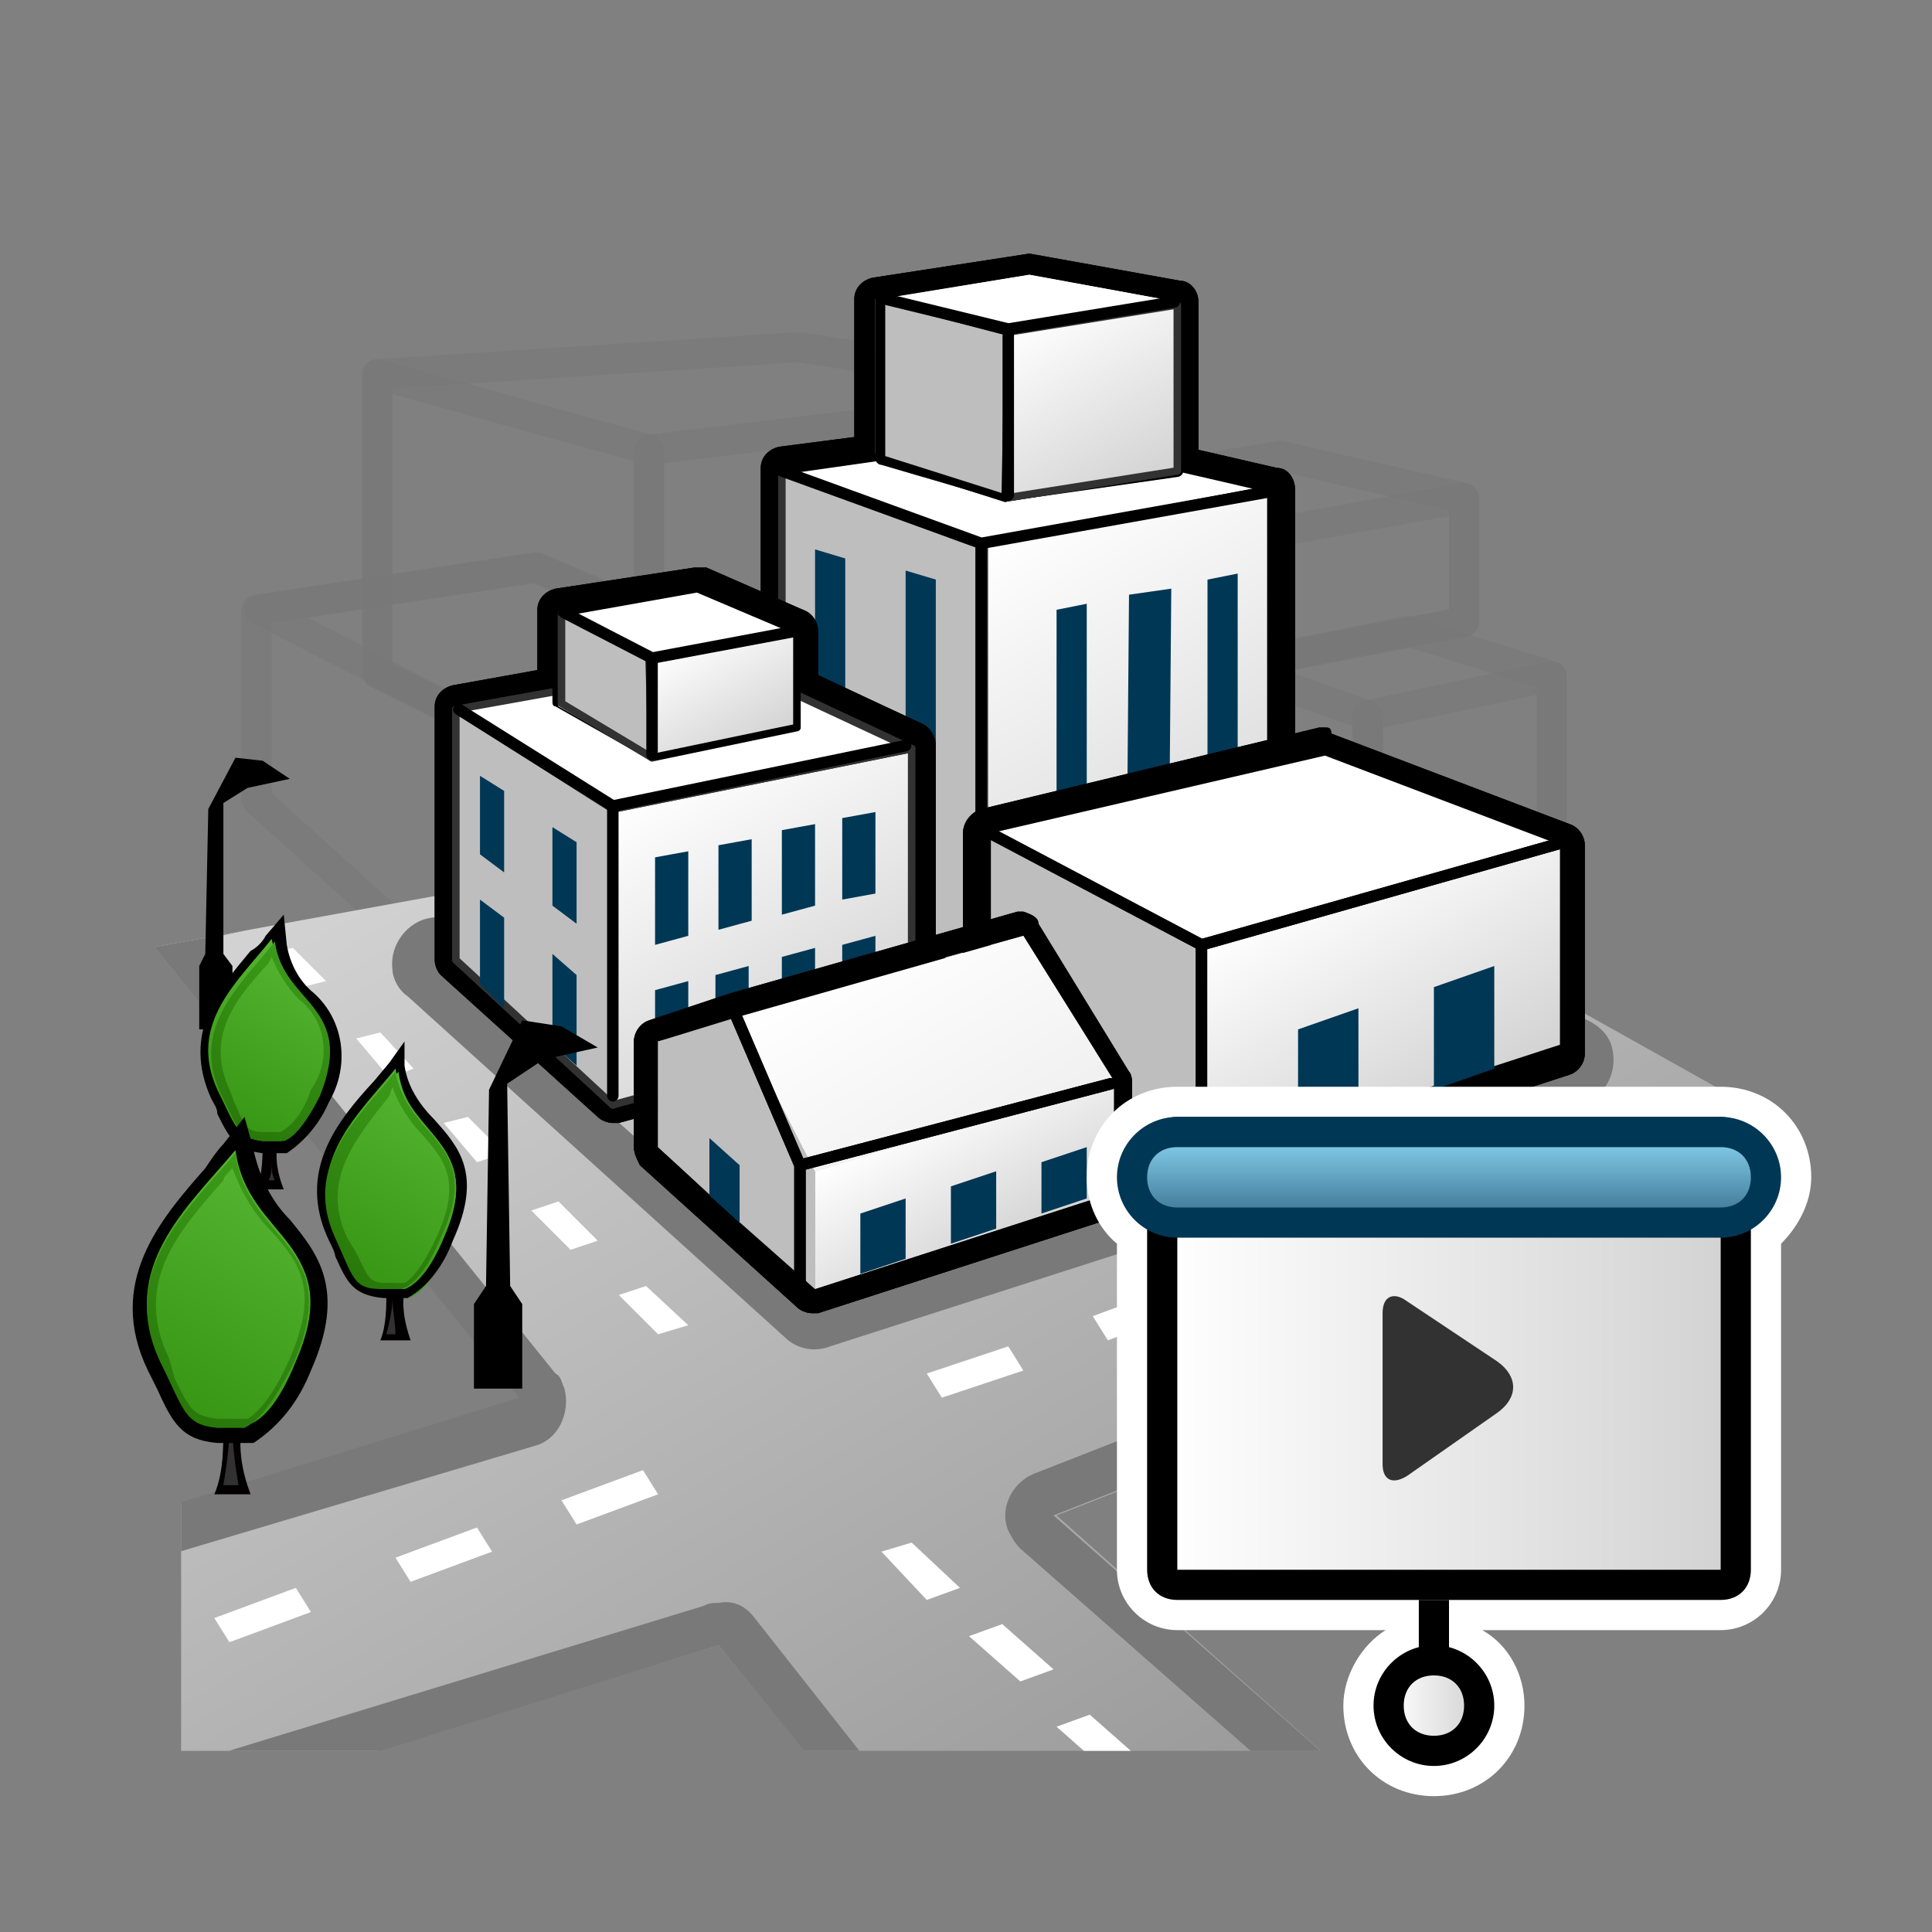 <?xml version="1.0" encoding="utf-8"?>
<!-- Generator: Adobe Illustrator 25.4.1, SVG Export Plug-In . SVG Version: 6.00 Build 0)  -->
<svg version="1.1" id="Calque_1" xmlns="http://www.w3.org/2000/svg" xmlns:xlink="http://www.w3.org/1999/xlink" x="0px" y="0px"
	 viewBox="0 0 64 64" style="enable-background:new 0 0 64 64;" xml:space="preserve">
<rect x="0" y="0" width="64" height="64" fill="#808080" stroke="none"/>
<style type="text/css">
	.st0{opacity:0.6;fill:none;stroke:#797979;stroke-linecap:round;stroke-linejoin:round;enable-background:new    ;}
	.st1{clip-path:url(#SVGID_00000046334694240877177990000004787909052949424773_);}
	.st2{fill:url(#SVGID_00000056412362727386860730000004082614903521208225_);}
	.st3{fill:#797979;}
	.st4{fill:#FFFFFF;}
	.st5{fill:url(#SVGID_00000024705281059076982480000011394776740752538543_);}
	.st6{fill:url(#SVGID_00000081629442200664039160000014822865864665636541_);}
	.st7{fill:url(#SVGID_00000163058084453607154310000000614327955927395247_);}
	.st8{fill:url(#SVGID_00000160879533140981911490000012195730111751944882_);}
	
		.st9{fill:url(#B_D-4_00000000212618103362713720000017455000961131790753_);stroke:#000000;stroke-width:0.25;stroke-linecap:round;stroke-linejoin:round;}
	
		.st10{fill:url(#B_G-4_00000120530479005727616450000005590815050911379385_);stroke:#323232;stroke-width:0.25;stroke-linecap:round;stroke-linejoin:round;}
	.st11{fill:#FFFFFF;stroke:#000000;stroke-width:0.25;stroke-linecap:round;stroke-linejoin:round;}
	.st12{fill:#003755;}
	.st13{fill:none;stroke:#000000;stroke-width:0.38;stroke-linecap:round;stroke-linejoin:round;}
	
		.st14{fill:url(#B_bOTTOM_00000008120215096911738280000009111746234068606852_);stroke:#323232;stroke-width:0.25;stroke-linecap:round;stroke-linejoin:round;}
	
		.st15{fill:url(#B_D-5_00000013180588538919817350000000860986849238440608_);stroke:#323232;stroke-width:0.25;stroke-linecap:round;stroke-linejoin:round;}
	
		.st16{fill:url(#B_G__00000034787138750508900390000011975900980137596313_);stroke:#000000;stroke-width:0.25;stroke-linecap:round;stroke-linejoin:round;}
	
		.st17{fill:url(#B_D-6_00000069361082535372895650000006024493180146635702_);stroke:#323232;stroke-width:0.25;stroke-linecap:round;stroke-linejoin:round;}
	
		.st18{fill:url(#B_G-5_00000088096542772909269240000017089851832772374177_);stroke:#323232;stroke-width:0.25;stroke-linecap:round;stroke-linejoin:round;}
	.st19{fill:#FFFFFF;stroke:#323232;stroke-width:0.25;stroke-linecap:round;stroke-linejoin:round;}
	
		.st20{fill:url(#B_D-7_00000049192138157631812150000012993280177221845141_);stroke:#000000;stroke-width:0.25;stroke-linecap:round;stroke-linejoin:round;}
	
		.st21{fill:url(#B_G-6_00000018221850099469220110000003885074151451177614_);stroke:#323232;stroke-width:0.25;stroke-linecap:round;stroke-linejoin:round;}
	.st22{fill:url(#SVGID_00000156577136202442409360000016426927370508904627_);}
	.st23{fill:url(#SVGID_00000020365764132374531300000006957184998822865293_);}
	
		.st24{fill:url(#B_D-8_00000039826280709076841310000012008583202945409687_);stroke:#000000;stroke-width:0.25;stroke-linecap:round;stroke-linejoin:round;}
	
		.st25{fill:url(#B_G-7_00000141438214205810306370000000768389966547791028_);stroke:#000000;stroke-width:0.25;stroke-linecap:round;stroke-linejoin:round;}
	.st26{fill:url(#SVGID_00000015351800565595450040000003650078337164597174_);}
	.st27{fill:url(#SVGID_00000137813883882011336890000015590635609622449554_);}
	.st28{fill:url(#B_top-6_00000043421584425228412110000000818750045748551321_);}
	.st29{fill:url(#SVGID_00000133527116809363117820000003726348445454104763_);}
	.st30{fill:url(#B_top-7_00000039843845633452135370000011694187578660078768_);}
	.st31{fill:#323232;}
	.st32{fill:#020000;}
	.st33{fill:url(#SVGID_00000053505406035176122920000007150322713838785464_);}
	.st34{fill:url(#SVGID_00000018221542417022249530000015458638982735528590_);}
	.st35{fill:url(#SVGID_00000121257565557096623580000006095044549531520932_);}
	.st36{fill:url(#SVGID_00000031887998956196424770000007203915329002124421_);}
	.st37{fill:url(#SVGID_00000114045393464096393180000010244734883739167935_);}
	.st38{fill:url(#SVGID_00000156575768953244196930000009737132241471712128_);}
	.st39{fill:url(#SVGID_00000089538473309362285500000005565152974571273376_);}
	.st40{fill:url(#SVGID_00000009562857988644374030000009689489811857662626_);}
	.st41{fill:url(#SVGID_00000033345382095728581100000003492025765347630994_);}
	.st42{fill:url(#SVGID_00000014619199689762787730000007331656862036993448_);}
	.st43{fill:url(#SVGID_00000181785482282568359500000005533558600308015272_);}
	.st44{fill:url(#SVGID_00000009555258867281527470000002229874595607599790_);}
	.st45{fill-rule:evenodd;clip-rule:evenodd;fill:#323232;}
</style>
<g id="Layer_14">
	<polygon id="B_contour" class="st0" points="51.4,22.4 51.4,29.6 45.4,31.1 40.8,28.9 40.8,22.1 46.6,20.9 	"/>
	<polygon id="B_D" class="st0" points="51.4,22.4 51.4,29.6 45.4,31.1 45.3,23.7 	"/>
	<polygon id="B_G" class="st0" points="45.4,31.1 40.8,28.9 40.8,22.1 45.3,23.7 	"/>
	<polygon id="B_contour-2" class="st0" points="25.5,22.1 25.5,30.5 15.7,33 8.5,26.5 8.5,20.2 17.7,18.8 	"/>
	<polygon id="B_top" class="st0" points="25.6,22.1 15.8,23.9 8.6,20.2 17.8,18.8 	"/>
	<polygon id="B_top-2" class="st0" points="25.4,22.1 15.5,23.9 15.5,33 25.3,30.6 	"/>
	<polygon id="B_contour-3" class="st0" points="36.5,13.1 36.5,24.1 21.7,26.8 12.5,22.3 12.5,12.4 26.5,11.5 	"/>
	<polygon id="B_D-2" class="st0" points="36.5,13.1 36.5,24.1 21.5,26.8 21.5,14.9 	"/>
	<polygon id="B_G-2" class="st0" points="21.5,26.8 12.5,22.3 12.5,12.4 21.5,14.9 	"/>
	<polygon id="B_contour-4" class="st0" points="48.5,16.5 48.5,20.6 38.7,22.5 33.5,20.5 33.5,16.6 42.4,15.1 	"/>
	<polygon id="B_D-3" class="st0" points="48.5,16.5 48.5,20.6 38.4,22.5 38.5,18.3 	"/>
	<polygon id="B_G-3" class="st0" points="38.5,22.5 33.5,20.5 33.5,16.6 38.6,18.3 	"/>
	<g id="SOL_">
		<g>
			<defs>
				<polygon id="SVGID_1_" points="58,58 6,58 6,43 0,32.3 22,28.3 41.1,26.2 45.3,26.2 50.4,32.4 57.9,36.6 				"/>
			</defs>
			<clipPath id="SVGID_00000116953413515206077840000007287796596319991465_">
				<use xlink:href="#SVGID_1_"  style="overflow:visible;"/>
			</clipPath>
			<g style="clip-path:url(#SVGID_00000116953413515206077840000007287796596319991465_);">
				
					<linearGradient id="SVGID_00000172435889209252968020000009588961714947574405_" gradientUnits="userSpaceOnUse" x1="21.57" y1="44.697" x2="45.347" y2="3.513" gradientTransform="matrix(1 0 0 -1 0 63.89)">
					<stop  offset="0" style="stop-color:#D7D7D7"/>
					<stop  offset="1" style="stop-color:#969696"/>
				</linearGradient>
				<polygon style="fill:url(#SVGID_00000172435889209252968020000009588961714947574405_);" points="23.8,54.5 6,60 2,51 
					17.3,46.4 3.6,29.5 38.8,22.4 70.5,36.2 35,50.2 46,60 28.6,60.4 				"/>
				<path class="st3" d="M48.5,28.7l18,7.5L34.3,48.8c-0.8,0.3-1.2,1.2-0.9,1.9c0.1,0.2,0.2,0.4,0.4,0.6l8.2,7.2l-12.9,0.3L25,53.6
					c-0.3-0.4-0.7-0.6-1.2-0.5c-0.2,0-0.3,0-0.5,0.1L4.3,59l-0.7-6.9l14.1-4.2c0.8-0.2,1.2-1.1,1-1.9c-0.1-0.2-0.1-0.4-0.3-0.5
					L6.8,31.1L17,29l-0.3,1.1l-2.4,0.3c-0.8,0.1-1.4,0.9-1.3,1.7c0,0.3,0.2,0.7,0.5,0.9L26,44.3c0.4,0.4,1,0.5,1.5,0.3l24.9-8
					c0.8-0.3,1.2-1.1,1-1.9c-0.1-0.4-0.4-0.7-0.8-0.9l-5.8-2.9L48.5,28.7 M48.1,26.9l-3.6,4.5l7.5,3.7l-24.9,8L14.6,31.9l3.4-0.5
					l1-4.4l-15,3l13.2,16.3L2,51l1,10l20.8-6.5l4.7,5.8L46,60l-11.1-9.8l35.7-14L48.1,26.9L48.1,26.9z"/>
				<path id="Ligne_2" class="st4" d="M35,57.2l1.1-0.4l1.7,1.5l-1.1,0.4L35,57.2z M8.9,31.6l0.8-0.2l1.1,1.1L10,32.7L8.9,31.6z
					 M11.8,34.4l0.8-0.2l1.1,1.2l-0.8,0.3L11.8,34.4z M14.7,37.2l0.8-0.2l1.2,1.2l-0.9,0.3L14.7,37.2z M17.6,40.1l0.9-0.3l1.3,1.3
					l-0.9,0.3L17.6,40.1z M20.5,42.9l0.9-0.3l1.4,1.3l-1,0.3L20.5,42.9z M29.2,51.4l1-0.3l1.6,1.5l-1.1,0.4L29.2,51.4z M32.1,54.2
					l1.1-0.4l1.7,1.5l-1.1,0.4L32.1,54.2z"/>
				<path id="LIGNE_1_h" class="st4" d="M13.6,52.4l-0.5-0.8l2.7-1l0.5,0.8L13.6,52.4z M19.1,50.5l-0.5-0.8l2.7-1l0.5,0.8L19.1,50.5
					z M31.2,46.3l-0.5-0.8l2.7-0.9l0.5,0.8L31.2,46.3z M36.7,44.4l-0.5-0.8l2.7-1l0.5,0.8L36.7,44.4z M42.3,42.5l-0.5-0.8l2.7-1
					l0.5,0.8L42.3,42.5z M47.8,40.6l-0.5-0.8l2.7-0.9l0.5,0.8L47.8,40.6z M53.3,38.7l-0.5-0.8l2.7-0.9l0.5,0.8L53.3,38.7z"/>
				<path id="LIGNE_1_h-2" class="st4" d="M7.6,54.4l-0.5-0.8l2.7-1l0.5,0.8L7.6,54.4z M47.3,40.7l-0.5-0.8l2.7-0.9l0.5,0.8
					L47.3,40.7z"/>
			</g>
		</g>
	</g>
	<g id="B_contour_ext_">
		
			<linearGradient id="SVGID_00000160905222804701431940000007805361241110629511_" gradientUnits="userSpaceOnUse" x1="28.84" y1="50.451" x2="39.791" y2="31.47" gradientTransform="matrix(1 0 0 -1 0 63.89)">
			<stop  offset="0" style="stop-color:#FFFFFF"/>
			<stop  offset="1" style="stop-color:#D2D2D2"/>
		</linearGradient>
		<path style="fill:url(#SVGID_00000160905222804701431940000007805361241110629511_);" d="M33,33.5c-0.1,0-0.1,0-0.2-0.1L25.7,29
			c-0.1-0.1-0.2-0.2-0.2-0.3V15.6c0-0.2,0.1-0.3,0.3-0.4l8.4-1.2h0.1l7.8,1.8c0.2,0,0.3,0.2,0.3,0.4v14.5c0,0.2-0.1,0.3-0.3,0.4
			l-9.1,2.5L33,33.5z"/>
		<path d="M34.3,14.4l7.8,1.8v14.4L33,33.1l-7.1-4.5V15.6L34.3,14.4 M34.3,13.7L34.3,13.7l-8.5,1.1c-0.4,0.1-0.6,0.4-0.6,0.7v13.1
			c0,0.3,0.1,0.5,0.4,0.6l7.1,4.5c0.1,0.1,0.3,0.1,0.4,0.1h0.2l9.1-2.5c0.3-0.1,0.6-0.4,0.5-0.7V16.2c0-0.3-0.2-0.7-0.6-0.7
			l-7.8-1.8L34.3,13.7L34.3,13.7z"/>
	</g>
	<g id="B_contour_ext_2">
		
			<linearGradient id="SVGID_00000170964599175695195650000016240823502542473869_" gradientUnits="userSpaceOnUse" x1="28.84" y1="50.451" x2="39.791" y2="31.47" gradientTransform="matrix(1 0 0 -1 0 63.89)">
			<stop  offset="0" style="stop-color:#FFFFFF"/>
			<stop  offset="1" style="stop-color:#D2D2D2"/>
		</linearGradient>
		<path style="fill:url(#SVGID_00000170964599175695195650000016240823502542473869_);" d="M33,33.5c-0.1,0-0.1,0-0.2-0.1L25.7,29
			c-0.1-0.1-0.2-0.2-0.2-0.3V15.6c0-0.2,0.1-0.3,0.3-0.4l8.4-1.2h0.1l7.8,1.8c0.2,0,0.3,0.2,0.3,0.4v14.5c0,0.2-0.1,0.3-0.3,0.4
			l-9.1,2.5L33,33.5z"/>
		<path d="M34.3,14.4l7.8,1.8v14.4L33,33.1l-7.1-4.5V15.6L34.3,14.4 M34.3,13.7L34.3,13.7l-8.5,1.1c-0.4,0.1-0.6,0.4-0.6,0.7v13.1
			c0,0.3,0.1,0.5,0.4,0.6l7.1,4.5c0.1,0.1,0.3,0.1,0.4,0.1h0.2l9.1-2.5c0.3-0.1,0.6-0.4,0.5-0.7V16.2c0-0.3-0.2-0.7-0.6-0.7
			l-7.8-1.8L34.3,13.7L34.3,13.7z"/>
	</g>
	<g id="B_contour_ext_top_">
		
			<linearGradient id="SVGID_00000162337055477965274750000010505579430613147039_" gradientUnits="userSpaceOnUse" x1="31.358" y1="55.782" x2="36.768" y2="46.402" gradientTransform="matrix(1 0 0 -1 0 63.89)">
			<stop  offset="0" style="stop-color:#FFFFFF"/>
			<stop  offset="1" style="stop-color:#D2D2D2"/>
		</linearGradient>
		<path style="fill:url(#SVGID_00000162337055477965274750000010505579430613147039_);" d="M33.3,17h-0.1l-4.3-1.2
			c-0.2,0-0.3-0.2-0.3-0.4V9.9c0-0.2,0.1-0.3,0.3-0.4L34,8.8h0.1l5,0.9c0.2,0,0.3,0.2,0.3,0.4v5.7c0,0.2-0.1,0.3-0.3,0.4L33.3,17
			L33.3,17z"/>
		<path d="M34.1,9.1l5,0.9v5.7l-5.7,0.9L29,15.4V9.9L34.1,9.1 M34.1,8.4L34.1,8.4l-5.2,0.8c-0.4,0.1-0.6,0.4-0.6,0.7v5.4
			c0,0.3,0.2,0.6,0.5,0.7l4.3,1.2c0.1,0,0.1,0,0.2,0h0.1l5.7-0.9c0.4-0.1,0.6-0.4,0.6-0.7v-5.6c0-0.4-0.3-0.7-0.6-0.7l-5-0.9
			L34.1,8.4L34.1,8.4z"/>
	</g>
	<g id="B_contour_ext_top_2">
		
			<linearGradient id="SVGID_00000057128118666676240760000017149880410397556880_" gradientUnits="userSpaceOnUse" x1="31.358" y1="55.782" x2="36.768" y2="46.402" gradientTransform="matrix(1 0 0 -1 0 63.89)">
			<stop  offset="0" style="stop-color:#FFFFFF"/>
			<stop  offset="1" style="stop-color:#D2D2D2"/>
		</linearGradient>
		<path style="fill:url(#SVGID_00000057128118666676240760000017149880410397556880_);" d="M33.3,17h-0.1l-4.3-1.2
			c-0.2,0-0.3-0.2-0.3-0.4V9.9c0-0.2,0.1-0.3,0.3-0.4L34,8.8h0.1l5,0.9c0.2,0,0.3,0.2,0.3,0.4v5.7c0,0.2-0.1,0.3-0.3,0.4L33.3,17
			L33.3,17z"/>
		<path d="M34.1,9.1l5,0.9v5.7l-5.7,0.9L29,15.4V9.9L34.1,9.1 M34.1,8.4L34.1,8.4l-5.2,0.8c-0.4,0.1-0.6,0.4-0.6,0.7v5.4
			c0,0.3,0.2,0.6,0.5,0.7l4.3,1.2c0.1,0,0.1,0,0.2,0h0.1l5.7-0.9c0.4-0.1,0.6-0.4,0.6-0.7v-5.6c0-0.4-0.3-0.7-0.6-0.7l-5-0.9
			L34.1,8.4L34.1,8.4z"/>
	</g>
	
		<linearGradient id="B_D-4_00000180331297382591331750000002640789404866569615_" gradientUnits="userSpaceOnUse" x1="33.295" y1="46.3" x2="41.154" y2="32.692" gradientTransform="matrix(1 0 0 -1 0 63.89)">
		<stop  offset="0" style="stop-color:#FFFFFF"/>
		<stop  offset="1" style="stop-color:#D2D2D2"/>
	</linearGradient>
	
		<polygon id="B_D-4" style="fill:url(#B_D-4_00000180331297382591331750000002640789404866569615_);stroke:#000000;stroke-width:0.25;stroke-linecap:round;stroke-linejoin:round;" points="
		42.1,16.2 42.1,30.6 32.6,33.1 32.6,18 	"/>
	
		<linearGradient id="B_G-4_00000181080437813433437920000003880399232899760537_" gradientUnits="userSpaceOnUse" x1="25.081" y1="47.85" x2="34.35" y2="31.782" gradientTransform="matrix(1 0 0 -1 0 63.89)">
		<stop  offset="0" style="stop-color:#BEBEBE"/>
		<stop  offset="1" style="stop-color:#BEBEBE"/>
	</linearGradient>
	
		<polygon id="B_G-4" style="fill:url(#B_G-4_00000181080437813433437920000003880399232899760537_);stroke:#323232;stroke-width:0.25;stroke-linecap:round;stroke-linejoin:round;" points="
		32.6,33.1 25.9,28.6 25.9,15.6 32.6,18 	"/>
	<polygon id="B_top_" class="st11" points="42.1,16.2 32.6,18 25.9,15.6 34.3,14.4 	"/>
	<path id="BB_02_" class="st12" d="M30,18.9l1,0.3v12.5L30,31V18.9z M27,29.5l1,0.7V18.5l-1-0.3V29.5z M35,20.2l1-0.2v12.2l-1,0.3
		V20.2z M37.3,31.7l1.4-0.2l0.1-12l-1.4,0.2L37.3,31.7z M40,31.2l1-0.4V19l-1,0.2V31.2z"/>
	<path id="angle_top_" class="st13" d="M25.9,15.6l6.6,2.4v15.1 M25.9,15.6l6.6,2.4l9.5-1.7"/>
	<g id="B_contour_ext_top_3">
		<path d="M34.1,9.1L39,10v5.6l-5.6,0.9l-4.1-1.2V9.9L34.1,9.1 M34.1,8.9L34.1,8.9l-4.9,0.8c-0.1,0-0.2,0.1-0.2,0.2v5.3
			c0,0.1,0.1,0.2,0.2,0.2l4.1,1.2h0.1l5.6-0.8c0.1,0,0.2-0.1,0.2-0.2V10c0-0.1-0.1-0.2-0.2-0.2L34.1,8.9L34.1,8.9z"/>
	</g>
	
		<linearGradient id="B_bOTTOM_00000057869275827897999820000003526276754771222946_" gradientUnits="userSpaceOnUse" x1="32.784" y1="50.702" x2="35.374" y2="46.212" gradientTransform="matrix(1 0 0 -1 0 63.89)">
		<stop  offset="0" style="stop-color:#FFFFFF"/>
		<stop  offset="1" style="stop-color:#D2D2D2"/>
	</linearGradient>
	
		<polygon id="B_bOTTOM" style="fill:url(#B_bOTTOM_00000057869275827897999820000003526276754771222946_);stroke:#323232;stroke-width:0.25;stroke-linecap:round;stroke-linejoin:round;" points="
		38.9,15.6 33.3,16.5 29.2,15.2 34,14.6 	"/>
	
		<linearGradient id="B_D-5_00000124875477861815683380000011866408680226191802_" gradientUnits="userSpaceOnUse" x1="34.462" y1="53.566" x2="37.891" y2="47.629" gradientTransform="matrix(1 0 0 -1 0 63.89)">
		<stop  offset="0" style="stop-color:#FFFFFF"/>
		<stop  offset="1" style="stop-color:#D2D2D2"/>
	</linearGradient>
	
		<polygon id="B_D-5" style="fill:url(#B_D-5_00000124875477861815683380000011866408680226191802_);stroke:#323232;stroke-width:0.25;stroke-linecap:round;stroke-linejoin:round;" points="
		39,15.6 39,10.1 33.4,11 33.3,16.5 	"/>
	
		<linearGradient id="B_G__00000160172625466250085710000006849862654722926259_" gradientUnits="userSpaceOnUse" x1="29.39" y1="54.078" x2="33.247" y2="47.393" gradientTransform="matrix(1 0 0 -1 0 63.89)">
		<stop  offset="0" style="stop-color:#BEBEBE"/>
		<stop  offset="1" style="stop-color:#BEBEBE"/>
	</linearGradient>
	
		<polygon id="B_G_" style="fill:url(#B_G__00000160172625466250085710000006849862654722926259_);stroke:#000000;stroke-width:0.25;stroke-linecap:round;stroke-linejoin:round;" points="
		33.4,11 29.2,9.9 29.2,15.2 33.3,16.5 	"/>
	<polygon id="B_top-3" class="st4" points="39,10 33.4,11 29.2,9.9 34.1,9.1 	"/>
	<path id="angle_top_2" class="st13" d="M29.3,9.9l4.1,1v5.5 M29.3,9.9l4.1,1l5.5-0.9"/>
	<g id="B_contour-5">
		<path d="M24,21.9l6.2,2.9v9.1l-9.9,2.7l-5.2-4.7v-8.4L24,21.9 M24,21.1h-0.1L15,22.7c-0.4,0.1-0.6,0.4-0.6,0.7v8.4
			c0,0.2,0.1,0.4,0.2,0.5l5.2,4.7c0.1,0.1,0.3,0.2,0.5,0.2c0.1,0,0.1,0,0.2,0l9.9-2.7c0.3-0.1,0.6-0.4,0.6-0.7v-9.1
			c0-0.3-0.2-0.6-0.4-0.7l-6.2-2.9C24.2,21.1,24.1,21.1,24,21.1L24,21.1z"/>
	</g>
	<g id="B_contour-6">
		<path d="M24,21.9l6.2,2.9v9.1l-9.9,2.7l-5.2-4.7v-8.4L24,21.9 M24,21.1h-0.1L15,22.7c-0.4,0.1-0.6,0.4-0.6,0.7v8.4
			c0,0.2,0.1,0.4,0.2,0.5l5.2,4.7c0.1,0.1,0.3,0.2,0.5,0.2c0.1,0,0.1,0,0.2,0l9.9-2.7c0.3-0.1,0.6-0.4,0.6-0.7v-9.1
			c0-0.3-0.2-0.6-0.4-0.7l-6.2-2.9C24.2,21.1,24.1,21.1,24,21.1L24,21.1z"/>
	</g>
	<g id="B_contour-7">
		<path d="M23.1,19.5l3.2,1.4v3.2L21.6,25l-3-1.7v-3L23.1,19.5 M23.1,18.8H23l-4.6,0.7c-0.4,0.1-0.6,0.4-0.6,0.7v3
			c0,0.3,0.1,0.5,0.4,0.7l3,1.7c0.1,0.1,0.2,0.1,0.4,0.1h0.1l4.8-0.9c0.4-0.1,0.6-0.4,0.6-0.7v-3.2c0-0.3-0.2-0.6-0.5-0.7l-3.2-1.4
			C23.3,18.8,23.2,18.8,23.1,18.8L23.1,18.8z"/>
	</g>
	<g id="B_contour-8">
		<path d="M23.1,19.5l3.2,1.4v3.2L21.6,25l-3-1.7v-3L23.1,19.5 M23.1,18.8H23l-4.6,0.7c-0.4,0.1-0.6,0.4-0.6,0.7v3
			c0,0.3,0.1,0.5,0.4,0.7l3,1.7c0.1,0.1,0.2,0.1,0.4,0.1h0.1l4.8-0.9c0.4-0.1,0.6-0.4,0.6-0.7v-3.2c0-0.3-0.2-0.6-0.5-0.7l-3.2-1.4
			C23.3,18.8,23.2,18.8,23.1,18.8L23.1,18.8z"/>
	</g>
	
		<linearGradient id="B_D-6_00000052064549488138484180000014763861944405658018_" gradientUnits="userSpaceOnUse" x1="22.33" y1="38.271" x2="27.861" y2="28.679" gradientTransform="matrix(1 0 0 -1 0 63.89)">
		<stop  offset="0" style="stop-color:#FFFFFF"/>
		<stop  offset="1" style="stop-color:#D2D2D2"/>
	</linearGradient>
	
		<polygon id="B_D-6" style="fill:url(#B_D-6_00000052064549488138484180000014763861944405658018_);stroke:#323232;stroke-width:0.25;stroke-linecap:round;stroke-linejoin:round;" points="
		30.2,24.8 30.2,33.9 20.3,36.6 20.3,26.8 	"/>
	
		<linearGradient id="B_G-5_00000142878646688186909570000016958897650047567253_" gradientUnits="userSpaceOnUse" x1="14.497" y1="40.103" x2="21.492" y2="27.993" gradientTransform="matrix(1 0 0 -1 0 63.89)">
		<stop  offset="0" style="stop-color:#BEBEBE"/>
		<stop  offset="1" style="stop-color:#BEBEBE"/>
	</linearGradient>
	
		<polygon id="B_G-5" style="fill:url(#B_G-5_00000142878646688186909570000016958897650047567253_);stroke:#323232;stroke-width:0.25;stroke-linecap:round;stroke-linejoin:round;" points="
		20.3,36.6 15.1,31.8 15.1,23.5 20.3,26.8 	"/>
	<polygon id="B_top-4" class="st19" points="30.2,24.8 20.3,26.8 15.1,23.5 24,21.9 	"/>
	<path id="angle_top_3" class="st13" d="M15.2,23.5l5.1,3.2v9.6 M15.2,23.5l5.1,3.2l9.7-2"/>
	<path id="win_" class="st12" d="M21.7,32.8l1.1-0.3v2.8l-1.1,0.3V32.8z M23.7,35l1.1-0.3V32l-1.1,0.3V35z M25.9,34.4l1.1-0.3v-2.7
		l-1.1,0.3L25.9,34.4z M27.9,33.8l1.1-0.3V31l-1.1,0.3V33.8z M21.7,28.4l1.1-0.2V31l-1.1,0.3V28.4z M23.8,30.8l1.1-0.3v-2.7L23.8,28
		V30.8z M25.9,30.3L27,30v-2.7l-1.1,0.2L25.9,30.3z M27.9,29.8l1.1-0.2v-2.7l-1.1,0.2V29.8z M19.1,32.3l-0.8-0.7v3l0.8,0.7V32.3z
		 M16.7,30.4l-0.8-0.6v2.8l0.8,0.8V30.4z M19.1,27.9l-0.8-0.5V30l0.8,0.6V27.9z M16.7,26.2l-0.8-0.5v2.6l0.8,0.6V26.2z"/>
	<g id="B_contour-9">
		<path d="M23.1,19.5l3.2,1.4v3.2l-4.8,1l-3-1.7v-3L23.1,19.5 M23.1,19.3L23.1,19.3L18.5,20c-0.1,0-0.2,0.1-0.2,0.2v3
			c0,0.1,0,0.2,0.1,0.2l3,1.7c0,0,0.1,0,0.1,0l0,0l4.8-1c0.1,0,0.2-0.1,0.2-0.2v-3.2c0-0.1-0.1-0.2-0.2-0.2l-3.2-1.4h-0.1L23.1,19.3
			z"/>
	</g>
	
		<linearGradient id="B_D-7_00000002363207832407269470000001488797054390853546_" gradientUnits="userSpaceOnUse" x1="22.832" y1="42.869" x2="25.052" y2="39.02" gradientTransform="matrix(1 0 0 -1 0 63.89)">
		<stop  offset="0" style="stop-color:#FFFFFF"/>
		<stop  offset="1" style="stop-color:#D2D2D2"/>
	</linearGradient>
	
		<polygon id="B_D-7" style="fill:url(#B_D-7_00000002363207832407269470000001488797054390853546_);stroke:#000000;stroke-width:0.25;stroke-linecap:round;stroke-linejoin:round;" points="
		26.4,20.9 26.4,24.1 21.6,25.1 21.5,21.8 	"/>
	
		<linearGradient id="B_G-6_00000098200950374405275810000000428917344441499575_" gradientUnits="userSpaceOnUse" x1="18.72" y1="43.675" x2="21.531" y2="38.813" gradientTransform="matrix(1 0 0 -1 0 63.89)">
		<stop  offset="0" style="stop-color:#BEBEBE"/>
		<stop  offset="1" style="stop-color:#BEBEBE"/>
	</linearGradient>
	
		<polygon id="B_G-6" style="fill:url(#B_G-6_00000098200950374405275810000000428917344441499575_);stroke:#323232;stroke-width:0.25;stroke-linecap:round;stroke-linejoin:round;" points="
		21.6,25.1 18.6,23.3 18.6,20.3 21.5,21.8 	"/>
	<polygon id="B_top-5" class="st11" points="26.4,20.9 21.5,21.8 18.6,20.3 23.1,19.5 	"/>
	<path id="angle_top_4" class="st13" d="M18.7,20.3l2.9,1.5V25 M18.7,20.3l2.9,1.5l4.8-0.9"/>
	<g id="B_contour-10">
		
			<linearGradient id="SVGID_00000069393307991784157830000002825934370372713897_" gradientUnits="userSpaceOnUse" x1="38.145" y1="39.955" x2="46.425" y2="25.615" gradientTransform="matrix(1 0 0 -1 0 63.89)">
			<stop  offset="0" style="stop-color:#FFFFFF"/>
			<stop  offset="1" style="stop-color:#D2D2D2"/>
		</linearGradient>
		<path style="fill:url(#SVGID_00000069393307991784157830000002825934370372713897_);" d="M39.8,39c-0.1,0-0.1,0-0.2-0.1l-7.1-4.4
			c-0.1-0.1-0.2-0.2-0.2-0.3v-6.6c0-0.2,0.1-0.3,0.3-0.4l11.2-2.7h0.1H44l7.9,3c0.2,0.1,0.2,0.2,0.2,0.4v6.8c0,0.2-0.1,0.3-0.3,0.4
			l-12,3.9H39.8z"/>
		<path d="M43.9,24.9l7.9,3v6.8l-12,3.9l-7.1-4.5v-6.6L43.9,24.9 M43.9,24.1c-0.1,0-0.1,0-0.2,0l-11.2,2.7c-0.3,0.1-0.6,0.4-0.6,0.8
			v6.6c0,0.3,0.1,0.5,0.4,0.7l7.1,4.5c0.1,0.1,0.3,0.1,0.4,0.1c0.1,0,0.2,0,0.2,0l12-3.9c0.3-0.1,0.5-0.4,0.5-0.7v-6.9
			c0-0.3-0.2-0.6-0.5-0.7l-7.9-3C44.1,24.1,44,24.1,43.9,24.1L43.9,24.1z"/>
	</g>
	<g id="B_contour-11">
		
			<linearGradient id="SVGID_00000010306195929043966860000013661002601503677339_" gradientUnits="userSpaceOnUse" x1="38.145" y1="39.955" x2="46.425" y2="25.615" gradientTransform="matrix(1 0 0 -1 0 63.89)">
			<stop  offset="0" style="stop-color:#FFFFFF"/>
			<stop  offset="1" style="stop-color:#D2D2D2"/>
		</linearGradient>
		<path style="fill:url(#SVGID_00000010306195929043966860000013661002601503677339_);" d="M39.8,39c-0.1,0-0.1,0-0.2-0.1l-7.1-4.4
			c-0.1-0.1-0.2-0.2-0.2-0.3v-6.6c0-0.2,0.1-0.3,0.3-0.4l11.2-2.7h0.1H44l7.9,3c0.2,0.1,0.2,0.2,0.2,0.4v6.8c0,0.2-0.1,0.3-0.3,0.4
			l-12,3.9H39.8z"/>
		<path d="M43.9,24.9l7.9,3v6.8l-12,3.9l-7.1-4.5v-6.6L43.9,24.9 M43.9,24.1c-0.1,0-0.1,0-0.2,0l-11.2,2.7c-0.3,0.1-0.6,0.4-0.6,0.8
			v6.6c0,0.3,0.1,0.5,0.4,0.7l7.1,4.5c0.1,0.1,0.3,0.1,0.4,0.1c0.1,0,0.2,0,0.2,0l12-3.9c0.3-0.1,0.5-0.4,0.5-0.7v-6.9
			c0-0.3-0.2-0.6-0.5-0.7l-7.9-3C44.1,24.1,44,24.1,43.9,24.1L43.9,24.1z"/>
	</g>
	
		<linearGradient id="B_D-8_00000108310680390865851700000017828774352296983969_" gradientUnits="userSpaceOnUse" x1="43.438" y1="34.715" x2="47.932" y2="26.927" gradientTransform="matrix(1 0 0 -1 0 63.89)">
		<stop  offset="0" style="stop-color:#FFFFFF"/>
		<stop  offset="1" style="stop-color:#D2D2D2"/>
	</linearGradient>
	
		<polygon id="B_D-8" style="fill:url(#B_D-8_00000108310680390865851700000017828774352296983969_);stroke:#000000;stroke-width:0.25;stroke-linecap:round;stroke-linejoin:round;" points="
		51.8,27.9 51.8,34.7 39.8,38.6 39.8,31.3 	"/>
	
		<linearGradient id="B_G-7_00000004542667306307194940000006469944497191363758_" gradientUnits="userSpaceOnUse" x1="33.091" y1="36.589" x2="39.67" y2="25.201" gradientTransform="matrix(1 0 0 -1 0 63.89)">
		<stop  offset="0" style="stop-color:#BEBEBE"/>
		<stop  offset="1" style="stop-color:#BEBEBE"/>
	</linearGradient>
	
		<polygon id="B_G-7" style="fill:url(#B_G-7_00000004542667306307194940000006469944497191363758_);stroke:#000000;stroke-width:0.25;stroke-linecap:round;stroke-linejoin:round;" points="
		39.8,38.6 32.7,34.2 32.7,27.5 39.8,31.3 	"/>
	<polygon id="B_top_2" class="st11" points="51.8,27.9 39.8,31.3 32.7,27.5 43.9,24.9 	"/>
	<path id="win_2" class="st12" d="M43,34.1l2-0.7v3.5l-2,0.7V34.1z M47.5,36.1l2-0.7V32l-2,0.7V36.1z"/>
	<path id="angle_" class="st13" d="M32.8,27.6l7,3.7v7.3 M32.8,27.6l7,3.7l12-3.4"/>
	<path id="angle_2" class="st13" d="M32.8,27.6l7,3.7v7.3 M32.8,27.6l7,3.7l12-3.4"/>
	<g id="B_contour-12">
		<path d="M30.9,32.2l6,3.7v3.7L27,42.7L21.8,38v-3.5L30.9,32.2 M30.9,31.4c-0.1,0-0.1,0-0.2,0l-9.1,2.4c-0.3,0.1-0.6,0.4-0.6,0.7
			V38c0,0.2,0.1,0.4,0.2,0.6l5.2,4.7c0.1,0.1,0.3,0.2,0.5,0.2c0.1,0,0.2,0,0.2,0l9.9-3.2c0.3-0.1,0.5-0.4,0.5-0.7v-3.7
			c0-0.3-0.1-0.5-0.4-0.6l-6-3.7C31.2,31.5,31.1,31.4,30.9,31.4z"/>
	</g>
	<g id="B_contour-13">
		<path d="M33.9,31l3,4.8v3.7L27,42.7L21.8,38v-3.5l2.6-0.9L33.9,31 M33.9,30.2c-0.1,0-0.1,0-0.2,0l-9.5,2.7l-2.7,0.9
			c-0.3,0.1-0.5,0.4-0.5,0.7V38c0,0.2,0.1,0.4,0.2,0.6l5.2,4.7c0.1,0.1,0.3,0.2,0.5,0.2c0.1,0,0.2,0,0.2,0l9.9-3.2
			c0.3-0.1,0.5-0.4,0.5-0.7v-3.7c0-0.1,0-0.3-0.1-0.4l-3-4.9C34.4,30.4,34.2,30.3,33.9,30.2L33.9,30.2z"/>
	</g>
	<g id="B_contour-14">
		<path d="M33.9,31l3,4.8v3.7L27,42.7L21.8,38v-3.5l2.6-0.9L33.9,31 M33.9,30.2c-0.1,0-0.1,0-0.2,0l-9.5,2.7l-2.7,0.9
			c-0.3,0.1-0.5,0.4-0.5,0.7V38c0,0.2,0.1,0.4,0.2,0.6l5.2,4.7c0.1,0.1,0.3,0.2,0.5,0.2c0.1,0,0.2,0,0.2,0l9.9-3.2
			c0.3-0.1,0.5-0.4,0.5-0.7v-3.7c0-0.1,0-0.3-0.1-0.4l-3-4.9C34.4,30.4,34.2,30.3,33.9,30.2L33.9,30.2z"/>
	</g>
	<g id="B_D-9">
		
			<linearGradient id="SVGID_00000091694279827223541580000007137044846921120402_" gradientUnits="userSpaceOnUse" x1="30.52" y1="27.124" x2="33.299" y2="22.296" gradientTransform="matrix(1 0 0 -1 0 63.89)">
			<stop  offset="0" style="stop-color:#FFFFFF"/>
			<stop  offset="1" style="stop-color:#D2D2D2"/>
		</linearGradient>
		<polygon style="fill:url(#SVGID_00000091694279827223541580000007137044846921120402_);" points="36.9,35.8 36.9,39.5 27,42.7 
			27,38.8 		"/>
	</g>
	<g id="B_G-8">
		
			<linearGradient id="SVGID_00000178921923687386986200000007385345523593019016_" gradientUnits="userSpaceOnUse" x1="22.074" y1="29.525" x2="26.928" y2="21.117" gradientTransform="matrix(1 0 0 -1 0 63.89)">
			<stop  offset="0" style="stop-color:#BEBEBE"/>
			<stop  offset="1" style="stop-color:#BEBEBE"/>
		</linearGradient>
		<polygon style="fill:url(#SVGID_00000178921923687386986200000007385345523593019016_);" points="27,42.7 21.8,38 21.8,34.5 
			27,38.8 		"/>
	</g>
	
		<linearGradient id="B_top-6_00000047045473798451478220000008196877370904884131_" gradientUnits="userSpaceOnUse" x1="27.17" y1="32.465" x2="31.52" y2="24.924" gradientTransform="matrix(1 0 0 -1 0 63.89)">
		<stop  offset="0" style="stop-color:#FFFFFF"/>
		<stop  offset="1" style="stop-color:#F0F0F0"/>
	</linearGradient>
	<polygon id="B_top-6" style="fill:url(#B_top-6_00000047045473798451478220000008196877370904884131_);" points="36.9,35.8 
		27,38.8 21.8,34.5 30.9,32.2 	"/>
	<g id="B_G-9">
		
			<linearGradient id="SVGID_00000134955534083764257810000004018880827855352225_" gradientUnits="userSpaceOnUse" x1="22.201" y1="29.598" x2="27.051" y2="21.188" gradientTransform="matrix(1 0 0 -1 0 63.89)">
			<stop  offset="0" style="stop-color:#BEBEBE"/>
			<stop  offset="1" style="stop-color:#BEBEBE"/>
		</linearGradient>
		<polygon style="fill:url(#SVGID_00000134955534083764257810000004018880827855352225_);" points="27,42.7 24.4,40.4 21.8,38 
			21.8,36.3 21.8,34.5 24.4,33.7 27,38.8 27,40.8 		"/>
	</g>
	
		<linearGradient id="B_top-7_00000064321770746767199530000000035669752159695784_" gradientUnits="userSpaceOnUse" x1="28.491" y1="32.594" x2="32.575" y2="25.529" gradientTransform="matrix(1 0 0 -1 0 63.89)">
		<stop  offset="0" style="stop-color:#FFFFFF"/>
		<stop  offset="1" style="stop-color:#F0F0F0"/>
	</linearGradient>
	<polygon id="B_top-7" style="fill:url(#B_top-7_00000064321770746767199530000000035669752159695784_);" points="36.9,35.8 
		32,37.3 27,38.8 24.4,33.7 33.9,31 	"/>
	<path id="win_3" class="st12" d="M23.5,37.7l1,0.9v1.9l-1-0.9V37.7z M28.5,42.2l1.5-0.5v-2l-1.5,0.5V42.2z M31.5,41.2l1.5-0.5v-1.9
		l-1.5,0.5V41.2z M34.5,40.2l1.5-0.5V38l-1.5,0.5V40.2z"/>
	<path id="angle_3" class="st13" d="M24.4,33.7l2.1,4.9v4.1 M24.4,33.7l2.1,4.9l10.3-2.7"/>
	<path id="angle_4" class="st13" d="M24.4,33.7l2.1,4.9v4.1 M24.4,33.7l2.1,4.9l10.3-2.7"/>
	<polygon points="7.4,31.6 7.7,32 7.7,34.1 6.6,34.1 6.6,32 6.8,31.6 6.9,26.8 7.8,25.1 8.7,25.2 9.6,25.8 8.2,26.1 7.4,26.6 	"/>
	<polygon points="16.9,42.6 17.3,43.2 17.3,46 15.7,46 15.7,43.2 16.1,42.6 16.2,36.1 17.3,33.8 18.6,34 19.8,34.7 18,35.1 
		16.8,35.9 	"/>
	<path class="st31" d="M12.7,44.3c0.1-0.5,0.2-1.1,0.2-1.6v-0.1h-0.1c-0.2,0-0.4-0.1-0.5-0.2c-0.5-0.4-0.8-0.9-1-1.5
		c-0.1-0.2-0.2-0.5-0.3-0.7c-0.4-1.6,0.7-2.9,1.7-4.1l0.4-0.4c0.2,0.7,0.5,1.3,1,1.8c0.7,0.8,1.3,1.5,0.5,3.4
		c-0.2,0.7-0.7,1.3-1.4,1.6h-0.1v0.1c0,0.5,0,1.1,0.2,1.6L12.7,44.3z"/>
	<path class="st32" d="M13,36c0.2,0.6,0.6,1.2,1,1.6c0.7,0.8,1.3,1.5,0.5,3.3c-0.2,0.7-0.7,1.2-1.3,1.6l-0.1,0v-0.1h-0.2
		c-0.2,0-0.3-0.1-0.5-0.2c-0.4-0.4-0.7-0.9-0.9-1.4c-0.1-0.2-0.2-0.5-0.2-0.7c-0.4-1.6,0.7-2.8,1.7-4L13,36 M13,43
		c0,0.4,0.1,0.8,0.1,1.2h-0.3C12.9,43.8,13,43.4,13,43 M13.1,35.4c-1.1,1.4-2.7,2.8-2.2,4.8c0.1,0.3,0.1,0.5,0.3,0.8
		c0.2,0.6,0.5,1.1,1,1.5c0.2,0.2,0.4,0.2,0.6,0.2c0,0.6,0,1.2-0.2,1.7h1c-0.2-0.6-0.3-1.1-0.2-1.7c0.7-0.4,1.2-1,1.4-1.7
		C16.1,37.8,13.5,37.8,13.1,35.4L13.1,35.4z"/>
	<g id="a4">
		
			<linearGradient id="SVGID_00000141421209381371969840000005972789294350303416_" gradientUnits="userSpaceOnUse" x1="11.323" y1="21.588" x2="14.985" y2="27.941" gradientTransform="matrix(1 0 0 -1 0 63.89)">
			<stop  offset="0" style="stop-color:#379614"/>
			<stop  offset="1" style="stop-color:#55B432"/>
		</linearGradient>
		<path style="fill:url(#SVGID_00000141421209381371969840000005972789294350303416_);" d="M13.1,42.9h-0.5c-0.8-0.1-1-0.5-1.4-1.3
			c-0.1-0.2-0.2-0.3-0.2-0.5c-1.1-2.2,0.3-3.8,1.5-5.1l0.5-0.6l0.3-0.3l0.1,0.4c0.1,0.7,0.5,1.4,1,1.9c0.7,0.8,1.4,1.7,0.5,3.8
			c-0.5,1.2-1,1.7-1.4,1.8C13.3,42.9,13.2,42.9,13.1,42.9z"/>
		<path d="M13.1,35.4c0.4,2.3,3,2.4,1.6,5.6c-0.5,1.2-1,1.6-1.3,1.7c-0.1,0-0.2,0-0.3,0h-0.4c-0.9-0.1-0.9-0.5-1.5-1.7
			C10,38.5,11.9,36.9,13.1,35.4 M13.4,34.5l-0.5,0.7l-0.5,0.6c-1.2,1.3-2.6,3-1.5,5.3c0.1,0.2,0.2,0.4,0.2,0.5
			c0.4,0.9,0.6,1.3,1.6,1.4h0.4c0.1,0,0.3,0,0.4,0l0,0l0,0c0.7-0.4,1.2-1.1,1.5-1.9c1-2.2,0.2-3.1-0.6-4c-0.5-0.5-0.9-1.1-1-1.8
			L13.4,34.5L13.4,34.5z"/>
	</g>
	<g id="a4-2">
		
			<linearGradient id="SVGID_00000124840420998249636100000018356876500079292561_" gradientUnits="userSpaceOnUse" x1="11.429" y1="21.749" x2="14.779" y2="27.539" gradientTransform="matrix(1 0 0 -1 0 63.89)">
			<stop  offset="0" style="stop-color:#379614"/>
			<stop  offset="1" style="stop-color:#55B432"/>
		</linearGradient>
		<path style="fill:url(#SVGID_00000124840420998249636100000018356876500079292561_);" d="M14.7,41c-0.5,1.2-1,1.6-1.3,1.7
			c-0.2,0-0.5,0-0.7,0c-0.9-0.1-0.9-0.5-1.5-1.7c-1.1-2.4,0.7-4,2-5.5C13.5,37.8,16.1,37.8,14.7,41z"/>
		
			<linearGradient id="SVGID_00000179620093676564932290000012757026295220534674_" gradientUnits="userSpaceOnUse" x1="11.428" y1="21.75" x2="14.778" y2="27.54" gradientTransform="matrix(1 0 0 -1 0 63.89)">
			<stop  offset="0" style="stop-color:#28780A"/>
			<stop  offset="1" style="stop-color:#3C9B19"/>
		</linearGradient>
		<path style="fill:url(#SVGID_00000179620093676564932290000012757026295220534674_);" d="M13,36c0.2,0.6,0.6,1.2,1,1.6
			c0.7,0.8,1.3,1.5,0.5,3.3c-0.5,1.1-0.9,1.5-1.1,1.6h-0.2h-0.4c-0.6,0-0.6-0.2-1-1l-0.3-0.5c-0.9-1.9,0.3-3.3,1.4-4.7L13,36
			 M13.1,35.5c-1.2,1.5-3.1,3.1-2,5.5c0.6,1.3,0.6,1.7,1.5,1.7h0.4c0.1,0,0.2,0,0.3,0c0.3-0.1,0.8-0.5,1.3-1.7
			C16.1,37.8,13.5,37.8,13.1,35.5L13.1,35.5z"/>
	</g>
	<path class="st31" d="M8.8,39.2c0.1-0.5,0.2-1,0.1-1.5v-0.1H8.8c-0.2,0-0.3-0.1-0.5-0.2c-0.4-0.4-0.7-0.8-0.9-1.3
		c-0.1-0.2-0.2-0.4-0.2-0.7c-0.4-1.5,0.6-2.6,1.5-3.7L9,31.5c0.2,0.6,0.5,1.2,1,1.6c0.9,0.8,1.1,2.1,0.4,3.1
		c-0.2,0.6-0.7,1.2-1.2,1.5H9.1v0.1c0,0.5,0,1,0.2,1.5L8.8,39.2z"/>
	<path class="st32" d="M9,31.7c0.2,0.5,0.5,1,0.9,1.4c0.9,0.7,1.1,2,0.4,3c-0.2,0.6-0.6,1.1-1.2,1.4l-0.1,0v0H8.8
		c-0.2,0-0.3,0-0.4-0.2C8,37,7.7,36.6,7.5,36.1c-0.1-0.2-0.2-0.4-0.2-0.6C7,34,7.9,33,8.8,31.9L9,31.7 M9,38.5c0,0.2,0,0.4,0.1,0.6
		H8.9C9,38.9,9,38.7,9,38.5 M9.1,31.2c-1,1.2-2.5,2.5-2,4.3c0.1,0.2,0.1,0.5,0.2,0.7c0.2,0.5,0.5,1,0.9,1.4c0.1,0.1,0.3,0.2,0.5,0.2
		c0,0.5,0,1.1-0.2,1.6h0.9c-0.2-0.5-0.3-1-0.2-1.6c0.6-0.3,1.1-0.9,1.3-1.5C11.8,33.3,9.4,33.3,9.1,31.2L9.1,31.2z"/>
	<g id="a4-3">
		
			<linearGradient id="SVGID_00000046298385304013306620000013802088838702727337_" gradientUnits="userSpaceOnUse" x1="7.468" y1="26.409" x2="10.829" y2="32.229" gradientTransform="matrix(1 0 0 -1 0 63.89)">
			<stop  offset="0" style="stop-color:#379614"/>
			<stop  offset="1" style="stop-color:#55B432"/>
		</linearGradient>
		<path style="fill:url(#SVGID_00000046298385304013306620000013802088838702727337_);" d="M9.1,38H8.7c-0.8-0.1-0.9-0.4-1.3-1.2
			c-0.1-0.2-0.1-0.3-0.2-0.5c-0.9-2,0.3-3.4,1.3-4.7L9,31.1l0.3-0.3l0.1,0.4c0.1,0.7,0.4,1.3,0.9,1.7c1,0.9,1.2,2.3,0.5,3.4
			c-0.5,1.1-1,1.5-1.3,1.7C9.3,38,9.2,38,9.1,38z"/>
		<path d="M9.1,31.2c0.3,2.1,2.7,2.2,1.4,5.1c-0.5,1.1-0.9,1.4-1.2,1.5H9.1H8.7c-0.8-0.1-0.8-0.4-1.4-1.6C6.3,34,8,32.6,9.1,31.2
			 M9.4,30.3L8.8,31c-0.1,0.2-0.3,0.4-0.5,0.5C7.3,32.7,6,34.2,7,36.4c0.1,0.2,0.2,0.3,0.2,0.5c0.4,0.8,0.6,1.2,1.5,1.3h0.4
			c0.1,0,0.2,0,0.4,0l0,0l0,0c0.6-0.4,1.1-1,1.4-1.7c0.7-1.2,0.5-2.7-0.5-3.6c-0.5-0.4-0.8-1-0.9-1.6L9.4,30.3L9.4,30.3z"/>
	</g>
	<g id="a4-4">
		
			<linearGradient id="SVGID_00000031171069556770433390000000597625716111934129_" gradientUnits="userSpaceOnUse" x1="7.553" y1="26.587" x2="10.593" y2="31.847" gradientTransform="matrix(1 0 0 -1 0 63.89)">
			<stop  offset="0" style="stop-color:#379614"/>
			<stop  offset="1" style="stop-color:#55B432"/>
		</linearGradient>
		<path style="fill:url(#SVGID_00000031171069556770433390000000597625716111934129_);" d="M10.5,36.2c-0.5,1.1-0.9,1.4-1.2,1.5
			c-0.2,0-0.5,0-0.7,0c-0.8-0.1-0.8-0.4-1.4-1.6c-1-2.2,0.7-3.6,1.8-5C9.4,33.3,11.8,33.3,10.5,36.2z"/>
		
			<linearGradient id="SVGID_00000052076238803690800940000010976593668895165348_" gradientUnits="userSpaceOnUse" x1="7.552" y1="26.588" x2="10.592" y2="31.848" gradientTransform="matrix(1 0 0 -1 0 63.89)">
			<stop  offset="0" style="stop-color:#28780A"/>
			<stop  offset="1" style="stop-color:#3C9B19"/>
		</linearGradient>
		<path style="fill:url(#SVGID_00000052076238803690800940000010976593668895165348_);" d="M9,31.7c0.2,0.5,0.5,1,0.9,1.4
			c0.9,0.7,1.1,2,0.4,3c-0.2,0.6-0.5,1.1-1,1.4H9.1H8.7c-0.5,0-0.6-0.2-0.9-0.9c-0.1-0.2-0.1-0.3-0.2-0.5c-0.8-1.8,0.2-3,1.3-4.2
			L9,31.7 M9.1,31.2c-1.1,1.4-2.8,2.8-1.8,5c0.6,1.2,0.6,1.5,1.4,1.6h0.4h0.3c0.3-0.1,0.7-0.5,1.2-1.5C11.8,33.3,9.4,33.3,9.1,31.2
			L9.1,31.2z"/>
	</g>
	<path class="st31" d="M7.2,49.3c0.2-0.7,0.2-1.3,0.2-2v-0.1H7.3c-0.2,0-0.5-0.1-0.7-0.2c-0.6-0.5-1-1.2-1.2-1.9
		c-0.1-0.3-0.2-0.6-0.3-0.9C4.6,42,6,40.5,7.2,39l0.5-0.5c0.2,0.9,0.7,1.7,1.3,2.3c0.9,1,1.7,1.9,0.6,4.3c-0.3,0.9-0.9,1.6-1.7,2.1
		H7.8v0.1c0,0.7,0.1,1.3,0.2,2L7.2,49.3z"/>
	<path class="st32" d="M7.7,38.7c0.3,0.8,0.7,1.5,1.3,2.1c0.9,1,1.6,1.9,0.6,4.2c-0.3,0.8-0.9,1.6-1.7,2l-0.2,0.1v0.2
		c0,0.6,0.1,1.3,0.2,1.9H7.4c0.1-0.6,0.2-1.3,0.2-1.9V47H7.3c-0.2,0-0.5-0.1-0.6-0.2c-0.5-0.5-0.9-1.1-1.2-1.8
		c-0.1-0.3-0.3-0.6-0.3-0.9c-0.5-2,0.8-3.5,2.1-5C7.4,39,7.5,38.9,7.7,38.7 M7.8,38.2c-1.4,1.7-3.4,3.5-2.8,6
		c0.1,0.3,0.2,0.6,0.3,0.9C5.6,45.8,6,46.5,6.6,47c0.2,0.2,0.5,0.3,0.8,0.3c0,0.7,0,1.5-0.3,2.2h1.2C8,48.7,7.9,48,8,47.2
		c0.8-0.5,1.5-1.2,1.8-2.1C11.6,41.1,8.3,41.1,7.8,38.2L7.8,38.2z"/>
	<g id="a4-5">
		
			<linearGradient id="SVGID_00000013896085492026213520000010412090978061631362_" gradientUnits="userSpaceOnUse" x1="5.535" y1="17.107" x2="10.125" y2="25.057" gradientTransform="matrix(1 0 0 -1 0 63.89)">
			<stop  offset="0" style="stop-color:#379614"/>
			<stop  offset="1" style="stop-color:#55B432"/>
		</linearGradient>
		<path style="fill:url(#SVGID_00000013896085492026213520000010412090978061631362_);" d="M7.8,47.5c-0.2,0-0.4,0-0.6,0
			c-1-0.1-1.3-0.6-1.8-1.6c-0.1-0.2-0.2-0.4-0.3-0.7c-1.3-2.8,0.4-4.7,1.8-6.4c0.2-0.3,0.4-0.5,0.6-0.8L8,37.6l0.1,0.6
			c0.2,0.9,0.6,1.7,1.2,2.4c0.9,1,1.8,2.1,0.7,4.7c-0.7,1.5-1.3,2.1-1.7,2.2C8.1,47.5,7.9,47.5,7.8,47.5z"/>
		<path d="M7.8,38.2c0.4,2.9,3.7,3,2,6.9c-0.6,1.5-1.2,2-1.6,2.1H7.8H7.3c-1.1-0.1-1.1-0.6-1.9-2.2C4,42.1,6.3,40.1,7.8,38.2
			 M8.1,37l-0.7,0.9c-0.2,0.2-0.4,0.5-0.6,0.8c-1.5,1.7-3.3,3.8-1.9,6.7L5.2,46c0.5,1.1,0.8,1.7,2,1.8c0.2,0,0.4,0,0.6,0
			c0.2,0,0.3,0,0.5,0l0,0h0.1c0.9-0.6,1.5-1.4,1.9-2.4c1.2-2.7,0.2-3.9-0.7-5c-0.6-0.6-1-1.4-1.2-2.3L8.1,37z"/>
	</g>
	<g id="a4-6">
		
			<linearGradient id="SVGID_00000081635499655464248070000003511171164007341205_" gradientUnits="userSpaceOnUse" x1="5.652" y1="17.323" x2="9.82" y2="24.549" gradientTransform="matrix(1 0 0 -1 0 63.89)">
			<stop  offset="0" style="stop-color:#379614"/>
			<stop  offset="1" style="stop-color:#55B432"/>
		</linearGradient>
		<path style="fill:url(#SVGID_00000081635499655464248070000003511171164007341205_);" d="M9.7,45.1c-0.6,1.5-1.2,2-1.6,2.1
			c-0.3,0-0.6,0-0.9,0c-1.1-0.1-1.1-0.6-1.9-2.2c-1.4-3,0.9-5,2.5-6.9C8.2,41.1,11.5,41.1,9.7,45.1z"/>
		
			<linearGradient id="SVGID_00000048481532316243841270000013043245846610045865_" gradientUnits="userSpaceOnUse" x1="5.674" y1="17.306" x2="9.842" y2="24.532" gradientTransform="matrix(1 0 0 -1 0 63.89)">
			<stop  offset="0" style="stop-color:#28780A"/>
			<stop  offset="1" style="stop-color:#3C9B19"/>
		</linearGradient>
		<path style="fill:url(#SVGID_00000048481532316243841270000013043245846610045865_);" d="M7.7,38.7c0.3,0.8,0.7,1.5,1.3,2.1
			c0.9,1,1.6,1.9,0.6,4.2c-0.6,1.4-1.2,1.9-1.4,2H7.8H7.2c-0.8-0.1-0.9-0.3-1.4-1.3L5.6,45c-1.2-2.5,0.3-4.2,1.8-5.9
			C7.4,39,7.5,38.9,7.7,38.7 M7.8,38.2c-1.6,1.9-3.9,3.9-2.5,6.9c0.8,1.6,0.8,2.1,1.9,2.2h0.5h0.4c0.4-0.2,0.9-0.7,1.6-2.1
			C11.5,41.2,8.2,41.2,7.8,38.2z"/>
	</g>
</g>
<g id="Calque_2">
	<g>
		<path class="st4" d="M47.5,59c-1.4,0-2.5-1.1-2.5-2.5c0-1,0.6-1.9,1.5-2.3v-0.7H39c-0.8,0-1.5-0.7-1.5-1.5V41c-0.6-0.5-1-1.2-1-2
			c0-1.4,1.1-2.5,2.5-2.5h18c1.4,0,2.5,1.1,2.5,2.5c0,0.8-0.4,1.5-1,2v11c0,0.8-0.7,1.5-1.5,1.5h-8.5v0.7c0.9,0.4,1.5,1.3,1.5,2.3
			C50,57.9,48.9,59,47.5,59z"/>
		<path class="st4" d="M57,37c1.1,0,2,0.9,2,2c0,0.7-0.4,1.4-1,1.7V52c0,0.6-0.4,1-1,1h-9v1.6c0.9,0.2,1.5,1,1.5,1.9
			c0,1.1-0.9,2-2,2s-2-0.9-2-2c0-0.9,0.6-1.7,1.5-1.9V53h-8c-0.6,0-1-0.4-1-1V40.7c-0.6-0.3-1-1-1-1.7c0-1.1,0.9-2,2-2H57 M57,36H39
			c-1.7,0-3,1.3-3,3c0,0.9,0.4,1.7,1,2.2V52c0,1.1,0.9,2,2,2h6.9c-0.8,0.5-1.4,1.5-1.4,2.5c0,1.7,1.3,3,3,3s3-1.3,3-3
			c0-1-0.5-2-1.4-2.5H57c1.1,0,2-0.9,2-2V41.2c0.6-0.6,1-1.4,1-2.2C60,37.3,58.7,36,57,36L57,36z"/>
	</g>
	<rect x="47" y="53" width="1" height="3"/>
	<g>
		
			<linearGradient id="SVGID_00000162310310203055842810000011546300914543156662_" gradientUnits="userSpaceOnUse" x1="46" y1="56.5" x2="49" y2="56.5">
			<stop  offset="0" style="stop-color:#FFFFFF"/>
			<stop  offset="1" style="stop-color:#D2D2D2"/>
		</linearGradient>
		<circle style="fill:url(#SVGID_00000162310310203055842810000011546300914543156662_);" cx="47.5" cy="56.5" r="1.5"/>
		<path d="M47.5,55.5c0.6,0,1,0.4,1,1s-0.4,1-1,1s-1-0.4-1-1S46.9,55.5,47.5,55.5 M47.5,54.5c-1.1,0-2,0.9-2,2s0.9,2,2,2s2-0.9,2-2
			S48.6,54.5,47.5,54.5L47.5,54.5z"/>
	</g>
	<g>
		
			<linearGradient id="SVGID_00000161631200271437739170000008498424123724576386_" gradientUnits="userSpaceOnUse" x1="38.5" y1="45" x2="57.5" y2="45">
			<stop  offset="0" style="stop-color:#FFFFFF"/>
			<stop  offset="1" style="stop-color:#D2D2D2"/>
		</linearGradient>
		<path style="fill:url(#SVGID_00000161631200271437739170000008498424123724576386_);" d="M39,52.5c-0.3,0-0.5-0.2-0.5-0.5V38
			c0-0.3,0.2-0.5,0.5-0.5h18c0.3,0,0.5,0.2,0.5,0.5v14c0,0.3-0.2,0.5-0.5,0.5H39z"/>
		<path d="M57,38v14H39V38H57 M57,37H39c-0.6,0-1,0.4-1,1v14c0,0.6,0.4,1,1,1h18c0.6,0,1-0.4,1-1V38C58,37.4,57.6,37,57,37L57,37z"
			/>
	</g>
	<g>
		
			<linearGradient id="SVGID_00000078032855410524627100000016872197728185604226_" gradientUnits="userSpaceOnUse" x1="48" y1="40.5" x2="48" y2="37.5">
			<stop  offset="0" style="stop-color:#376E8C"/>
			<stop  offset="1" style="stop-color:#8CD7F5"/>
		</linearGradient>
		<path style="fill:url(#SVGID_00000078032855410524627100000016872197728185604226_);" d="M39,40.5c-0.8,0-1.5-0.7-1.5-1.5
			s0.7-1.5,1.5-1.5h18c0.8,0,1.5,0.7,1.5,1.5s-0.7,1.5-1.5,1.5H39z"/>
		<path class="st12" d="M57,38c0.6,0,1,0.4,1,1s-0.4,1-1,1H39c-0.6,0-1-0.4-1-1s0.4-1,1-1H57 M57,37H39c-1.1,0-2,0.9-2,2s0.9,2,2,2
			h18c1.1,0,2-0.9,2-2S58.1,37,57,37L57,37z"/>
	</g>
	<g>
		<path class="st45" d="M49.6,45.1c0.7,0.5,0.7,1.2,0,1.7l-3,2.1c-0.5,0.3-0.8,0.1-0.8-0.4v-5c0-0.6,0.4-0.7,0.8-0.4L49.6,45.1z"/>
	</g>
</g>
</svg>
